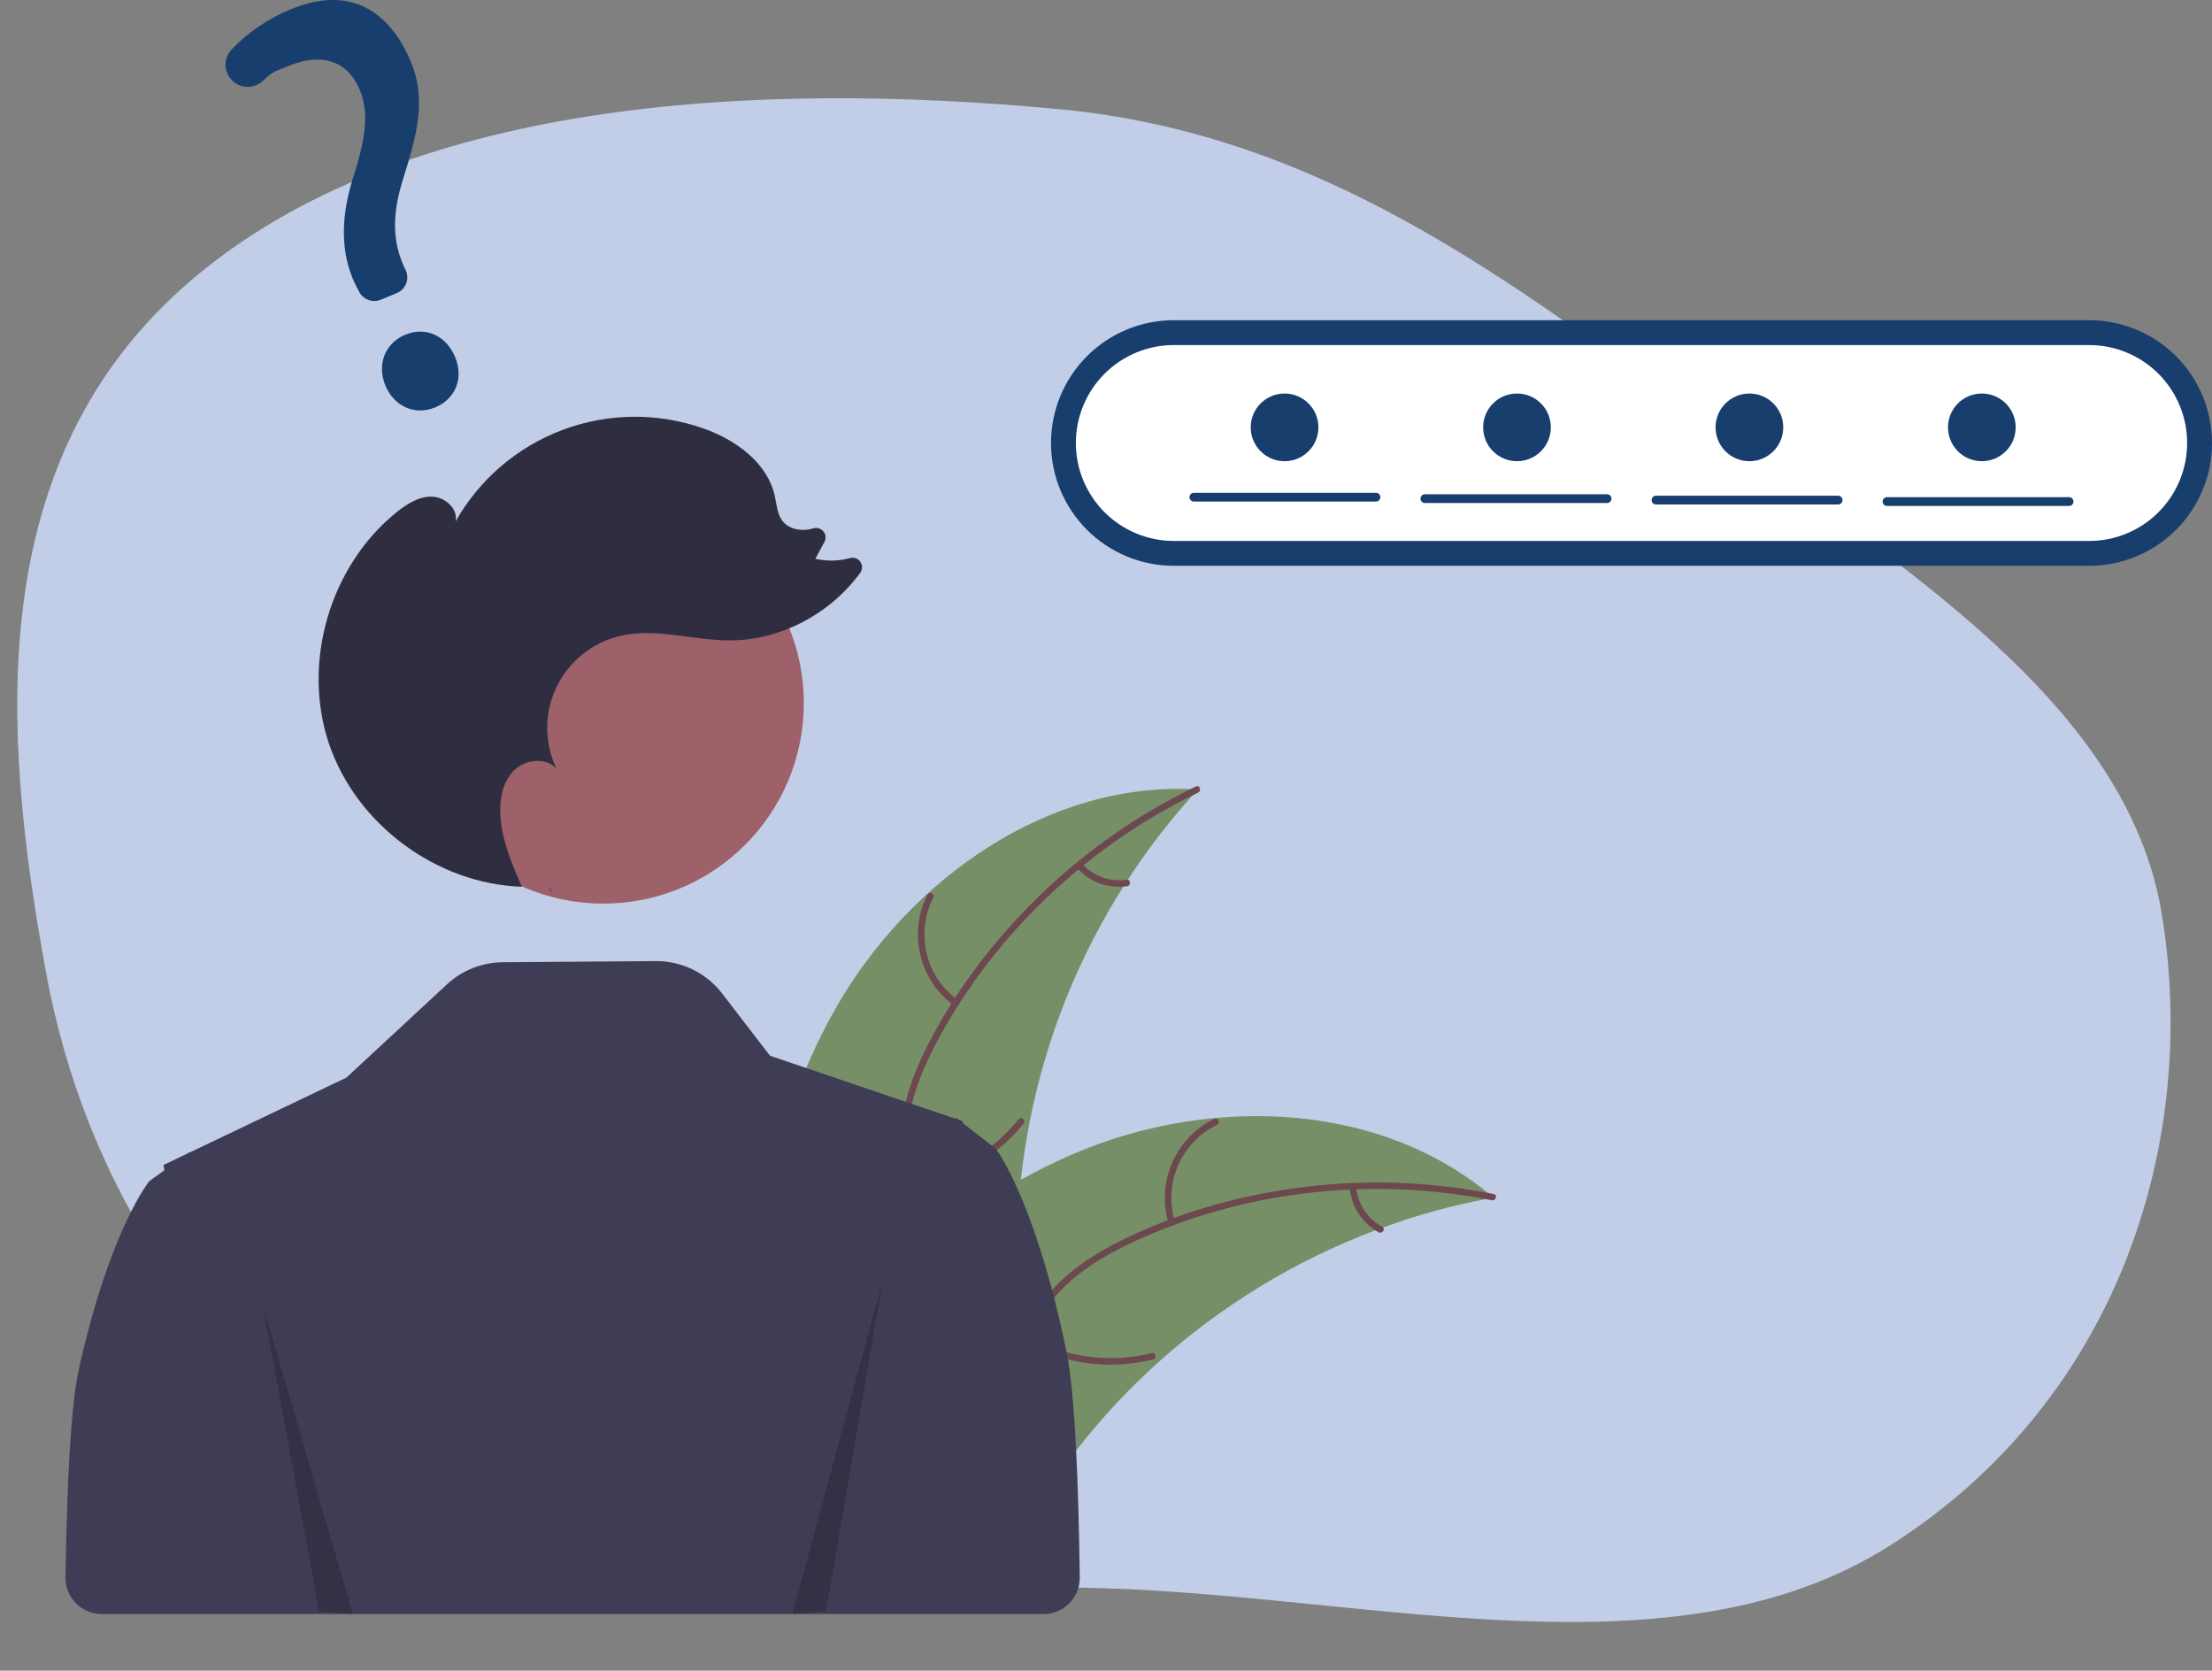 <svg width="743" height="561" viewBox="0 0 743 561" fill="none" xmlns="http://www.w3.org/2000/svg">
<rect x="0" y="0" width="743" height="561" fill="#808080" stroke="none"/>
<g clip-path="url(#clip0_556_2368)">
<path fill-rule="evenodd" clip-rule="evenodd" d="M356.104 36.698C444.176 45.069 508.275 94.986 573.07 142.304C638.85 190.342 714.549 236.421 726.134 306.925C738.704 383.412 711.684 470.137 634.959 518.906C562.867 564.729 461.839 535.999 370.004 533.29C289.187 530.906 204.596 541.989 139.895 504.303C68.305 462.605 28.358 396.636 15.513 326.815C0.682 246.202 -6.342 154.218 64.401 93.959C135.461 33.43 253.179 26.916 356.104 36.698Z" fill="#C2CEE7"/>
</g>
<g clip-path="url(#clip1_556_2368)">
<path d="M280.623 338.702C305.332 295.257 352.464 261.899 402.358 265.113C365.555 305.115 344.094 356.839 341.773 411.135C340.954 432.077 342.224 455.456 328.312 471.137C319.656 480.895 306.425 485.62 293.416 486.612C280.406 487.603 267.399 485.253 254.563 482.914L251.45 483.869C250.264 433.91 255.914 382.146 280.623 338.702Z" fill="#768F67"/>
<path d="M402.432 266.159C365.536 283.912 334.076 313.561 314.763 349.721C310.588 357.539 307.033 365.832 305.483 374.601C303.931 383.374 305.015 391.725 308.013 400.058C310.753 407.675 314.439 415.15 315.28 423.301C316.166 431.892 313.003 439.925 307.31 446.3C300.345 454.101 290.99 458.935 281.678 463.344C271.339 468.24 260.522 473.161 253.199 482.298C252.312 483.405 250.645 481.964 251.531 480.859C264.272 464.962 286.081 461.974 301.205 449.168C308.262 443.193 313.56 435.055 313.226 425.521C312.933 417.183 309.139 409.472 306.297 401.783C303.313 393.71 301.825 385.592 302.895 376.984C303.99 368.179 307.228 359.729 311.185 351.839C320.109 334.045 332.322 317.709 346.313 303.587C362.392 287.355 381.131 273.991 401.719 264.074C402.993 263.461 403.698 265.549 402.432 266.159Z" fill="#6D494F"/>
<path d="M320.421 337.636C314.764 333.503 310.762 327.494 309.13 320.683C307.497 313.872 308.339 306.703 311.506 300.456C312.152 299.194 314.144 300.137 313.498 301.4C310.537 307.212 309.753 313.89 311.287 320.23C312.821 326.569 316.571 332.151 321.86 335.969C323.009 336.8 321.563 338.463 320.421 337.636Z" fill="#6D494F"/>
<path d="M306.114 396.378C320.287 394.308 333.159 386.975 342.163 375.841C343.055 374.737 344.722 376.177 343.831 377.28C334.44 388.849 321.029 396.453 306.276 398.575C304.869 398.776 304.715 396.578 306.114 396.378Z" fill="#6D494F"/>
<path d="M363.48 290.065C365.335 292.12 367.672 293.683 370.281 294.612C372.889 295.542 375.688 295.809 378.426 295.39C379.829 295.171 379.981 297.369 378.587 297.587C375.56 298.036 372.47 297.736 369.585 296.716C366.701 295.695 364.111 293.984 362.041 291.732C361.828 291.536 361.697 291.267 361.676 290.978C361.655 290.69 361.744 290.404 361.926 290.179C362.118 289.959 362.389 289.824 362.68 289.802C362.971 289.781 363.259 289.875 363.48 290.065Z" fill="#6D494F"/>
<path d="M501.631 402.164C500.759 402.325 499.887 402.487 499.007 402.666C487.291 404.899 475.776 408.081 464.576 412.178C463.705 412.481 462.827 412.802 461.967 413.129C435.089 423.289 410.331 438.348 388.953 457.541C380.453 465.186 372.547 473.466 365.305 482.31C355.302 494.525 345.43 508.564 332.36 516.528C331.005 517.374 329.6 518.135 328.151 518.808L252.857 487.592C252.722 487.435 252.578 487.295 252.442 487.138L249.379 486.029C249.72 485.547 250.085 485.054 250.427 484.572C250.624 484.291 250.837 484.018 251.035 483.737C251.171 483.552 251.309 483.368 251.422 483.193C251.467 483.132 251.513 483.07 251.551 483.026C251.664 482.851 251.787 482.701 251.893 482.544C253.924 479.783 255.978 477.033 258.055 474.292C258.062 474.274 258.062 474.274 258.086 474.264C273.966 453.418 291.726 433.714 311.914 417.33C312.522 416.838 313.136 416.327 313.778 415.849C322.919 408.514 332.644 401.939 342.856 396.188C348.459 393.057 354.216 390.212 360.106 387.663C375.338 381.106 391.507 376.984 408.02 375.449C440.939 372.393 474.47 379.895 499.718 400.566C500.363 401.095 500.993 401.617 501.631 402.164Z" fill="#768F67"/>
<path d="M501.066 403.049C460.913 395.021 417.934 399.762 380.732 417.012C372.69 420.741 364.856 425.224 358.335 431.292C351.812 437.363 347.647 444.683 345.021 453.14C342.621 460.872 341.062 469.058 336.823 476.072C332.355 483.464 324.991 487.975 316.606 489.64C306.345 491.676 295.965 489.907 285.874 487.823C274.67 485.51 263.069 482.93 251.718 485.819C250.342 486.169 249.879 484.015 251.253 483.666C271.001 478.64 290.215 489.379 310.004 488.255C319.238 487.731 328.37 484.422 333.846 476.608C338.635 469.775 340.25 461.335 342.612 453.485C345.093 445.244 348.795 437.867 354.834 431.638C361.012 425.266 368.687 420.468 376.599 416.549C394.443 407.712 414.035 402.018 433.712 399.162C456.328 395.877 479.34 396.484 501.751 400.955C503.138 401.233 502.444 403.324 501.066 403.049Z" fill="#6D494F"/>
<path d="M392.529 410.767C390.503 404.063 390.927 396.857 393.725 390.436C396.524 384.015 401.515 378.798 407.807 375.716C409.083 375.097 410.105 377.048 408.828 377.669C402.964 380.528 398.315 385.388 395.721 391.372C393.127 397.357 392.759 404.071 394.683 410.302C395.099 411.657 392.943 412.114 392.529 410.767Z" fill="#6D494F"/>
<path d="M345.722 449.06C358.285 455.936 372.98 457.827 386.876 454.355C388.253 454.01 388.716 456.163 387.341 456.508C372.874 460.094 357.585 458.095 344.528 450.911C343.283 450.225 344.484 448.378 345.722 449.06Z" fill="#6D494F"/>
<path d="M455.565 398.696C455.808 401.454 456.732 404.108 458.255 406.419C459.778 408.731 461.852 410.629 464.29 411.942C465.542 412.612 464.34 414.458 463.095 413.793C460.409 412.33 458.121 410.231 456.433 407.681C454.745 405.13 453.707 402.205 453.411 399.161C453.359 398.876 453.417 398.583 453.574 398.34C453.731 398.097 453.975 397.922 454.255 397.852C454.541 397.792 454.839 397.847 455.084 398.005C455.329 398.163 455.502 398.412 455.565 398.696Z" fill="#6D494F"/>
<path d="M358.201 453.664C347.656 402.703 334.475 385.712 334.475 385.712L329.44 381.809L323.384 377.108L323.413 376.503L321.977 376.015L321.64 375.754L321.087 375.329L320.998 375.425L320.81 375.619L293.408 366.309L258.644 354.506L242.546 333.592C239.924 330.186 236.549 327.433 232.684 325.549C228.82 323.665 224.571 322.701 220.272 322.733L168.86 323.113C161.909 323.165 155.228 325.813 150.131 330.539L116.339 361.868L63.684 387.004L63.595 386.915L63.042 387.31L54.907 391.198L55.242 392.944L50.207 396.576C50.207 396.576 37.026 412.386 26.481 459.804C23.799 471.87 22.478 497.752 22.002 529.646C21.977 531.259 22.275 532.861 22.876 534.359C23.477 535.856 24.37 537.219 25.503 538.369C26.635 539.518 27.986 540.432 29.475 541.055C30.964 541.678 32.562 541.999 34.176 542H315.416L350.518 542C352.132 541.999 353.729 541.678 355.217 541.055C356.705 540.433 358.054 539.521 359.187 538.373C360.32 537.225 361.213 535.863 361.815 534.367C362.417 532.871 362.715 531.27 362.693 529.658C362.228 494.953 360.908 466.749 358.201 453.664Z" fill="#3F3D56"/>
<path d="M394.285 107.52C383.343 107.52 372.849 111.864 365.112 119.598C357.375 127.331 353.029 137.82 353.029 148.756C353.029 159.693 357.375 170.181 365.112 177.915C372.849 185.648 383.343 189.993 394.285 189.993H701.744C712.685 189.993 723.179 185.648 730.916 177.915C738.653 170.181 743 159.693 743 148.756C743 137.82 738.653 127.331 730.916 119.598C723.179 111.864 712.685 107.52 701.744 107.52H394.285Z" fill="#173E6D"/>
<path d="M394.285 115.865C385.558 115.865 377.188 119.33 371.016 125.499C364.845 131.667 361.378 140.033 361.378 148.756C361.378 157.479 364.845 165.845 371.016 172.014C377.188 178.182 385.558 181.647 394.285 181.647H701.744C710.471 181.647 718.841 178.182 725.012 172.014C731.183 165.845 734.65 157.479 734.65 148.756C734.65 140.033 731.183 131.667 725.012 125.499C718.841 119.33 710.471 115.865 701.744 115.865H394.285Z" fill="white"/>
<path d="M202.64 303.428C239.839 303.428 269.994 273.287 269.994 236.106C269.994 198.925 239.839 168.784 202.64 168.784C165.441 168.784 135.285 198.925 135.285 236.106C135.285 273.287 165.441 303.428 202.64 303.428Z" fill="#9E616A"/>
<path d="M185.409 300.132C185.121 299.498 184.834 298.863 184.548 298.225C184.658 298.229 184.768 298.245 184.878 298.248L185.409 300.132Z" fill="#2F2E41"/>
<path d="M133.412 171.846C136.819 169.129 140.8 166.63 145.156 166.771C149.511 166.911 153.928 170.843 153.025 175.104C161.025 160.946 173.759 150.057 188.991 144.348C204.223 138.639 220.981 138.475 236.322 143.885C247.147 147.702 257.762 155.339 260.249 166.54C260.888 169.416 261.025 172.568 262.821 174.903C265.085 177.847 269.418 178.513 272.986 177.477C273.022 177.467 273.058 177.457 273.093 177.446C273.696 177.24 274.347 177.22 274.961 177.388C275.575 177.556 276.125 177.904 276.539 178.388C276.953 178.871 277.213 179.468 277.284 180.101C277.355 180.733 277.235 181.373 276.939 181.936L273.876 187.646C277.737 188.506 281.749 188.421 285.569 187.397C286.204 187.231 286.875 187.265 287.49 187.495C288.104 187.724 288.633 188.138 289.003 188.68C289.372 189.222 289.566 189.865 289.555 190.521C289.545 191.176 289.332 191.813 288.946 192.343C278.846 206.203 261.973 215.152 244.754 215.047C232.516 214.973 220.152 210.757 208.242 213.57C203.634 214.658 199.329 216.763 195.641 219.732C191.954 222.7 188.978 226.456 186.933 230.723C184.887 234.991 183.823 239.662 183.819 244.395C183.815 249.127 184.871 253.8 186.91 258.071C183.251 254.071 176.178 255.018 172.435 258.94C168.693 262.862 167.724 268.716 168.101 274.123C168.677 282.392 171.919 290.185 175.337 297.769C146.685 296.867 119.585 276.778 110.463 249.607C101.303 222.322 110.903 189.793 133.412 171.846Z" fill="#2F2E41"/>
<path opacity="0.2" d="M88.294 438.278L107.186 541.013L118.521 542L88.294 438.278Z" fill="black"/>
<path opacity="0.2" d="M296.387 430.53L277.496 540.939L266.161 542L296.387 430.53Z" fill="black"/>
<path d="M146.15 136.811C139.434 139.599 132.426 136.544 129.487 129.547C126.503 122.444 129.29 115.233 136.114 112.401C142.938 109.568 149.821 112.631 152.853 119.849C155.84 126.958 153.083 133.933 146.15 136.811ZM133.285 98.419L127.945 100.635C126.611 101.183 125.119 101.212 123.764 100.718C122.409 100.224 121.29 99.243 120.628 97.968L120.364 97.454C114.619 87.154 113.961 74.635 118.419 60.265C122.55 47.374 124.265 38.308 120.815 30.095C116.826 20.599 108.308 17.625 97.446 21.934C93.234 23.682 91.893 23.654 88.578 26.924C87.856 27.643 86.997 28.212 86.05 28.594C85.103 28.977 84.089 29.166 83.067 29.15C82.079 29.138 81.104 28.929 80.199 28.535C79.294 28.14 78.479 27.569 77.801 26.855C76.495 25.478 75.763 23.66 75.754 21.767C75.744 19.875 76.457 18.05 77.749 16.66C83.322 10.861 90.043 6.274 97.488 3.187C120.826 -6.5 132.575 7.802 137.951 20.601C143.21 33.119 140.252 44.734 135.499 59.777C131.516 72.277 131.748 81.539 136.272 90.749C136.599 91.445 136.781 92.199 136.807 92.967C136.833 93.735 136.702 94.5 136.423 95.216C136.144 95.933 135.722 96.586 135.183 97.136C134.644 97.686 133.998 98.123 133.285 98.419Z" fill="#173E6D"/>
<path d="M462.199 168.423H401.026C400.832 168.424 400.639 168.387 400.459 168.314C400.279 168.24 400.115 168.132 399.978 167.995C399.84 167.858 399.73 167.696 399.656 167.516C399.581 167.337 399.542 167.145 399.542 166.95C399.542 166.756 399.581 166.564 399.656 166.384C399.73 166.205 399.84 166.042 399.978 165.905C400.115 165.769 400.279 165.66 400.459 165.587C400.639 165.513 400.832 165.476 401.026 165.478H462.199C462.588 165.48 462.96 165.637 463.234 165.913C463.508 166.188 463.662 166.562 463.662 166.95C463.662 167.339 463.508 167.712 463.234 167.988C462.96 168.264 462.588 168.42 462.199 168.423Z" fill="#173E6D"/>
<path d="M539.8 168.914H478.627C478.433 168.915 478.24 168.878 478.06 168.805C477.88 168.731 477.717 168.623 477.579 168.486C477.441 168.349 477.332 168.187 477.257 168.007C477.182 167.828 477.144 167.636 477.144 167.441C477.144 167.247 477.182 167.055 477.257 166.875C477.332 166.696 477.441 166.533 477.579 166.396C477.717 166.259 477.88 166.151 478.06 166.078C478.24 166.004 478.433 165.967 478.627 165.969H539.8C539.994 165.967 540.187 166.004 540.367 166.078C540.547 166.151 540.711 166.259 540.848 166.396C540.986 166.533 541.096 166.696 541.171 166.875C541.245 167.055 541.284 167.247 541.284 167.441C541.284 167.636 541.245 167.828 541.171 168.007C541.096 168.187 540.986 168.349 540.848 168.486C540.711 168.623 540.547 168.731 540.367 168.805C540.187 168.878 539.994 168.915 539.8 168.914Z" fill="#173E6D"/>
<path d="M617.401 169.405H556.229C555.84 169.402 555.467 169.246 555.193 168.97C554.919 168.694 554.765 168.321 554.765 167.932C554.765 167.543 554.919 167.17 555.193 166.894C555.467 166.618 555.84 166.462 556.229 166.459H617.401C617.596 166.458 617.788 166.495 617.968 166.569C618.148 166.642 618.312 166.75 618.45 166.887C618.588 167.024 618.697 167.187 618.772 167.366C618.846 167.546 618.885 167.738 618.885 167.932C618.885 168.126 618.846 168.319 618.772 168.498C618.697 168.677 618.588 168.84 618.45 168.977C618.312 169.114 618.148 169.222 617.968 169.296C617.788 169.369 617.596 169.406 617.401 169.405Z" fill="#173E6D"/>
<path d="M695.003 169.896H633.83C633.441 169.893 633.069 169.737 632.795 169.461C632.52 169.185 632.366 168.812 632.366 168.423C632.366 168.034 632.52 167.661 632.795 167.385C633.069 167.109 633.441 166.953 633.83 166.95H695.003C695.392 166.953 695.764 167.109 696.038 167.385C696.312 167.661 696.466 168.034 696.466 168.423C696.466 168.812 696.312 169.185 696.038 169.461C695.764 169.737 695.392 169.893 695.003 169.896Z" fill="#173E6D"/>
<path d="M431.478 154.869C437.757 154.869 442.847 149.782 442.847 143.505C442.847 137.229 437.757 132.142 431.478 132.142C425.199 132.142 420.108 137.229 420.108 143.505C420.108 149.782 425.199 154.869 431.478 154.869Z" fill="#173E6D"/>
<path d="M509.548 154.869C515.827 154.869 520.917 149.782 520.917 143.505C520.917 137.229 515.827 132.142 509.548 132.142C503.269 132.142 498.178 137.229 498.178 143.505C498.178 149.782 503.269 154.869 509.548 154.869Z" fill="#173E6D"/>
<path d="M587.618 154.869C593.897 154.869 598.987 149.782 598.987 143.505C598.987 137.229 593.897 132.142 587.618 132.142C581.339 132.142 576.249 137.229 576.249 143.505C576.249 149.782 581.339 154.869 587.618 154.869Z" fill="#173E6D"/>
<path d="M665.688 154.869C671.967 154.869 677.057 149.782 677.057 143.505C677.057 137.229 671.967 132.142 665.688 132.142C659.409 132.142 654.319 137.229 654.319 143.505C654.319 149.782 659.409 154.869 665.688 154.869Z" fill="#173E6D"/>
</g>
<defs>
<clipPath id="clip0_556_2368">
<rect width="720.851" height="520.074" fill="white" transform="translate(0 40.169) rotate(-1.603)"/>
</clipPath>
<clipPath id="clip1_556_2368">
<rect width="721" height="542" fill="white" transform="translate(22)"/>
</clipPath>
</defs>
</svg>
